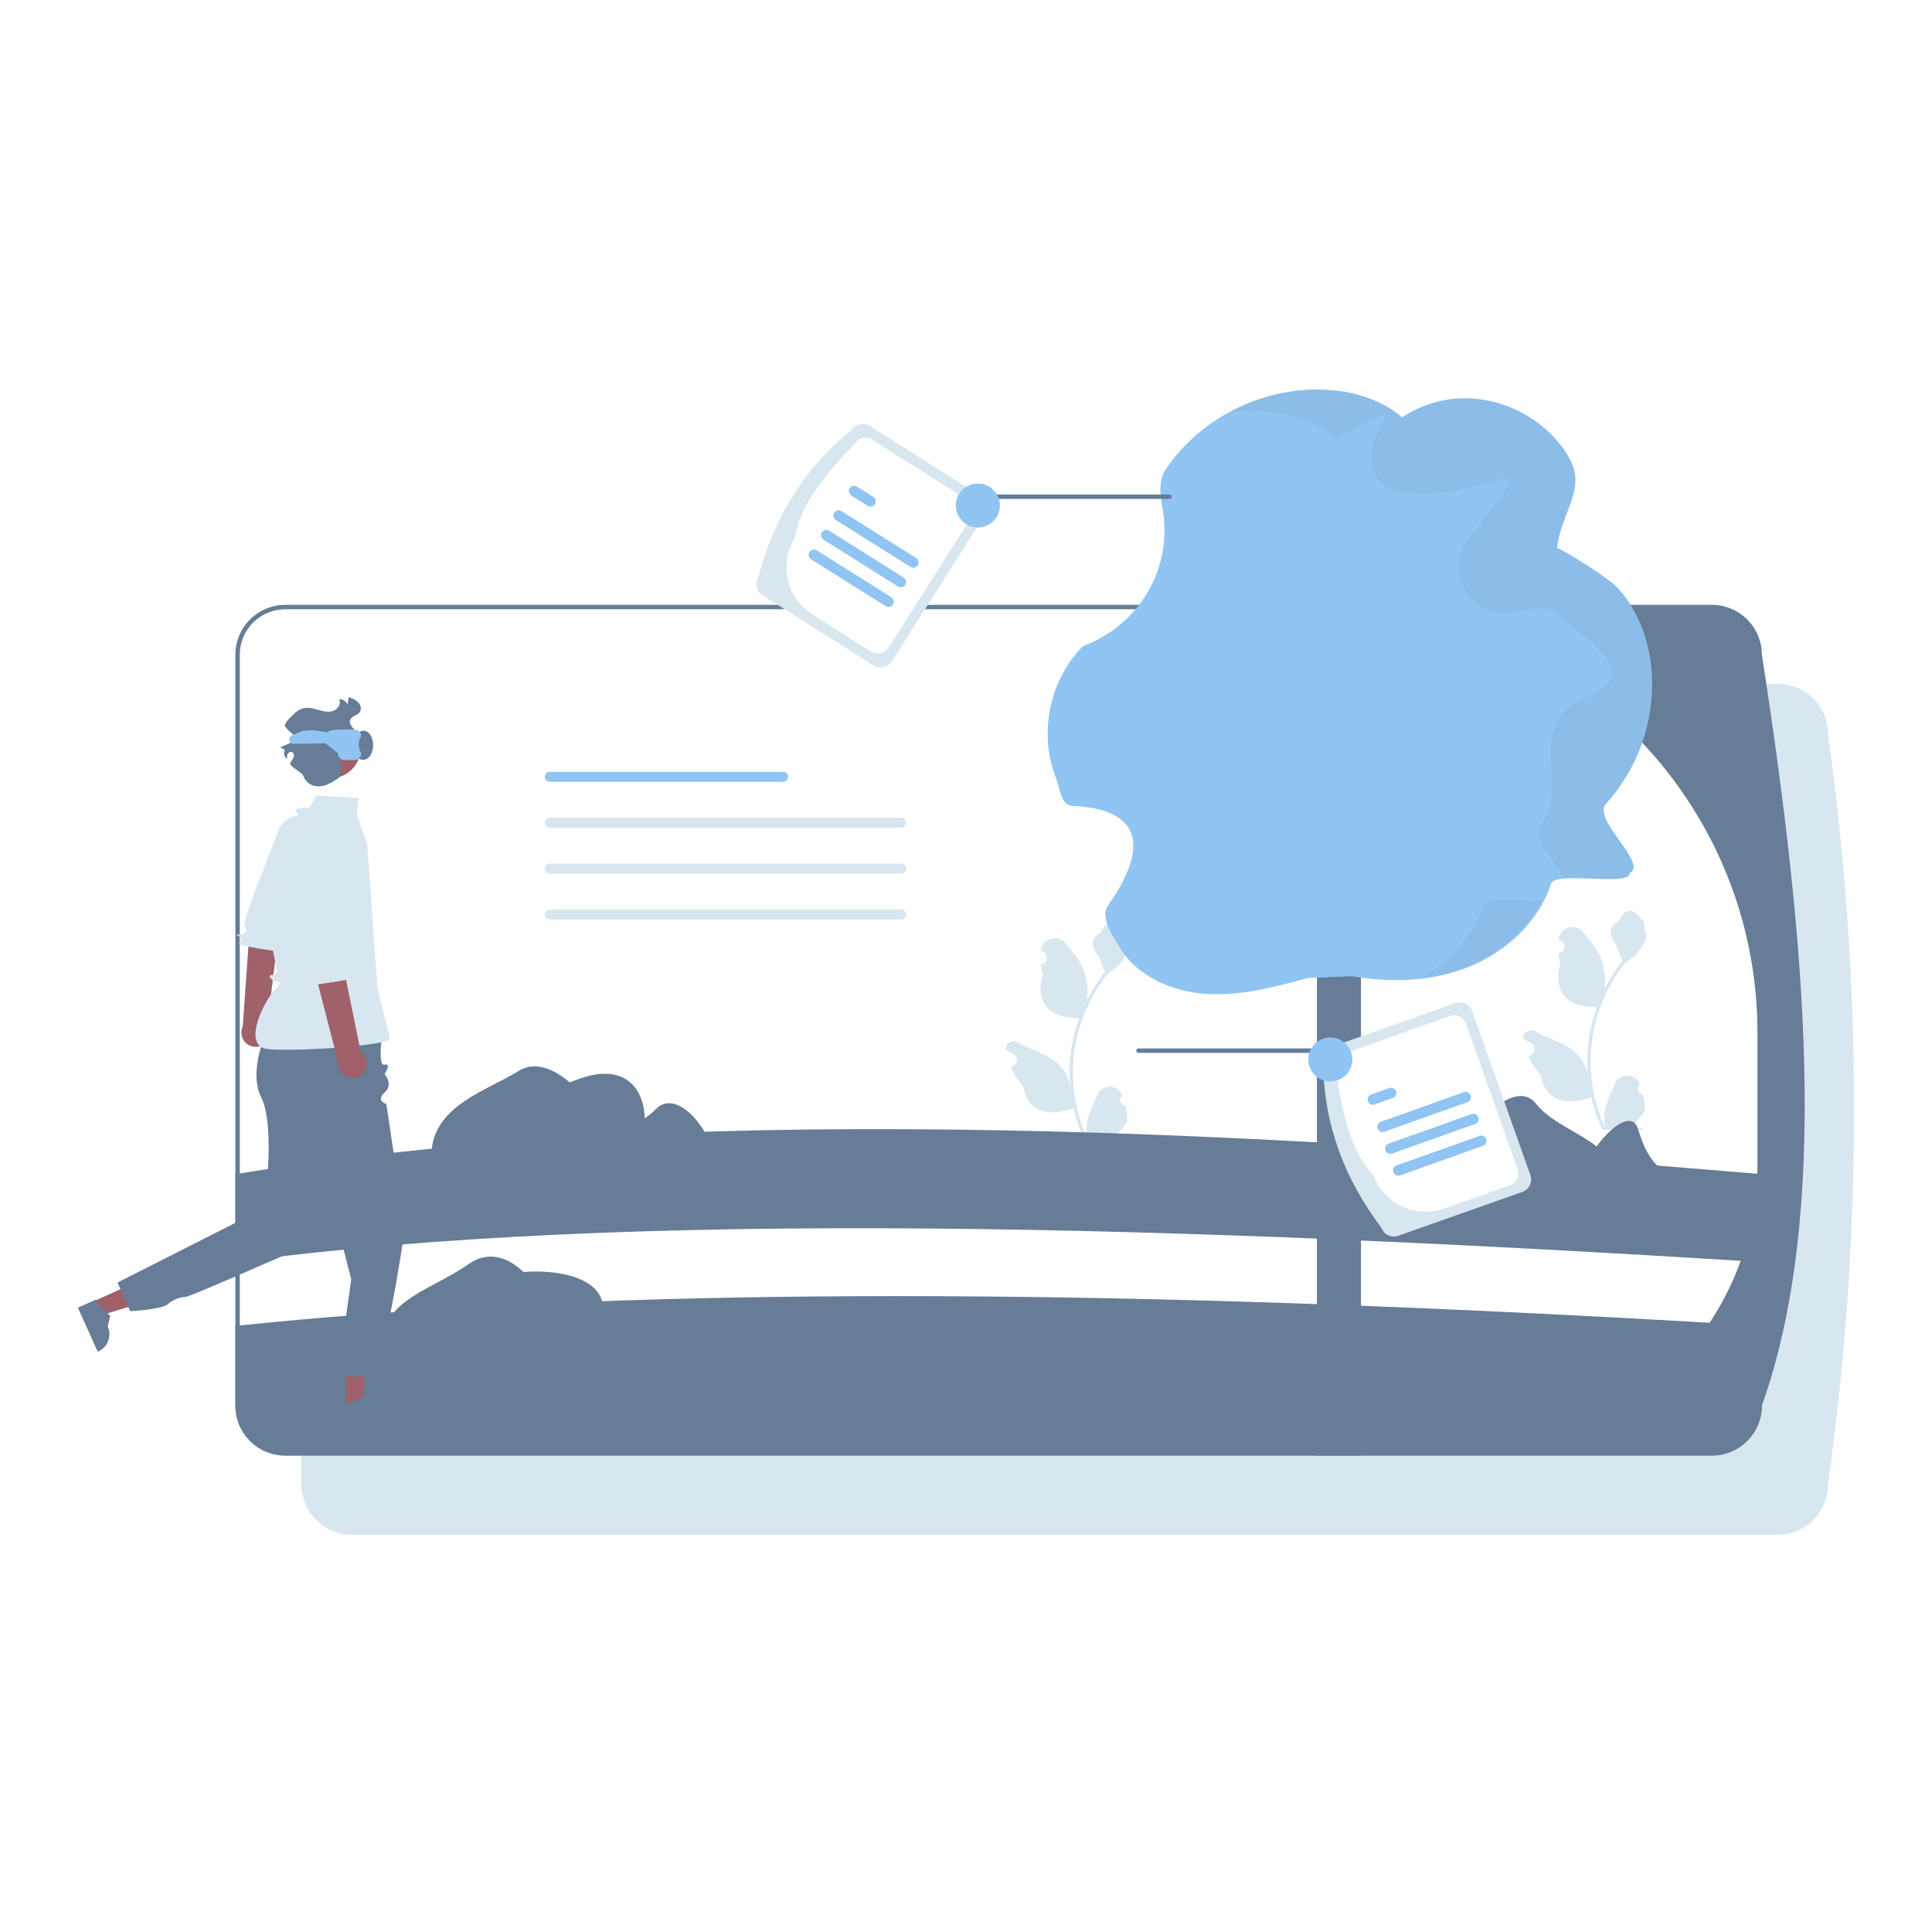 <svg width="248" height="248" viewBox="0 0 248 248" fill="none" xmlns="http://www.w3.org/2000/svg">
<rect width="248" height="248" fill="white"/>
<g clip-path="url(#clip0_33_126)">
<path d="M228.229 87.799H45.111C43.41 87.801 41.779 88.476 40.577 89.676C39.374 90.876 38.697 92.504 38.695 94.201V190.597C38.694 192.228 39.319 193.798 40.443 194.982C40.556 195.104 40.675 195.219 40.796 195.327C41.973 196.405 43.513 197.002 45.111 197H228.229C229.93 196.998 231.56 196.323 232.763 195.122C233.966 193.922 234.642 192.295 234.644 190.597C239.119 158.621 239.119 126.178 234.644 94.201C234.642 92.504 233.966 90.876 232.763 89.676C231.56 88.476 229.93 87.801 228.229 87.799Z" fill="#D8E6F0"/>
<path d="M219.746 77.641H36.628C34.927 77.642 33.297 78.318 32.094 79.518C30.891 80.718 30.215 82.346 30.212 84.043V180.439C30.211 182.07 30.837 183.64 31.96 184.824C32.073 184.946 32.192 185.061 32.313 185.168C33.49 186.247 35.031 186.844 36.628 186.842H219.746C221.447 186.84 223.078 186.165 224.28 184.964C225.483 183.764 226.16 182.137 226.162 180.439V84.043C226.16 82.346 225.483 80.718 224.28 79.518C223.078 78.318 221.447 77.642 219.746 77.641Z" fill="white"/>
<path d="M144.457 141.88C144.325 141.886 144.195 141.852 144.084 141.781C143.973 141.711 143.886 141.609 143.835 141.487C143.785 141.366 143.772 141.233 143.8 141.104C143.828 140.976 143.895 140.859 143.992 140.77L144.036 140.596C144.03 140.582 144.024 140.568 144.018 140.554C143.886 140.242 143.664 139.976 143.38 139.789C143.097 139.602 142.765 139.503 142.425 139.505C142.085 139.506 141.754 139.607 141.472 139.796C141.19 139.985 140.97 140.253 140.84 140.566C140.32 141.815 139.658 143.067 139.495 144.388C139.423 144.972 139.453 145.564 139.584 146.138C138.363 143.48 137.729 140.591 137.725 137.667C137.725 136.933 137.766 136.2 137.848 135.47C137.915 134.873 138.009 134.279 138.129 133.69C138.783 130.492 140.188 127.496 142.229 124.945C143.216 124.408 144.015 123.581 144.517 122.576C144.699 122.215 144.828 121.829 144.899 121.431C144.787 121.446 144.479 119.753 144.563 119.649C144.408 119.414 144.13 119.297 143.96 119.068C143.117 117.927 141.955 118.126 141.349 119.676C140.053 120.329 140.04 121.411 140.835 122.452C141.341 123.114 141.411 124.01 141.854 124.719C141.809 124.778 141.761 124.834 141.716 124.892C140.881 125.963 140.154 127.114 139.544 128.326C139.692 126.968 139.515 125.593 139.027 124.317C138.533 123.127 137.607 122.124 136.791 121.096C136.575 120.819 136.282 120.613 135.949 120.503C135.615 120.393 135.257 120.383 134.918 120.477C134.58 120.57 134.277 120.761 134.047 121.026C133.817 121.291 133.672 121.618 133.628 121.966C133.627 121.981 133.625 121.996 133.623 122.011C133.745 122.079 133.863 122.152 133.979 122.228C134.125 122.326 134.238 122.464 134.303 122.627C134.369 122.789 134.384 122.968 134.346 123.138C134.308 123.309 134.219 123.465 134.091 123.584C133.963 123.704 133.802 123.782 133.628 123.809L133.611 123.812C133.654 124.248 133.73 124.68 133.839 125.104C132.792 129.143 135.052 130.615 138.279 130.681C138.35 130.717 138.419 130.754 138.49 130.788C137.878 132.521 137.493 134.326 137.347 136.157C137.264 137.238 137.269 138.324 137.362 139.403L137.356 139.365C137.123 138.164 136.481 137.081 135.539 136.298C134.141 135.151 132.165 134.729 130.657 133.808C130.496 133.705 130.31 133.65 130.119 133.65C129.929 133.649 129.742 133.703 129.581 133.805C129.42 133.907 129.292 134.053 129.212 134.225C129.131 134.397 129.101 134.589 129.126 134.778L129.133 134.818C129.358 134.909 129.576 135.015 129.788 135.133C129.909 135.201 130.028 135.274 130.144 135.35C130.29 135.448 130.403 135.587 130.468 135.749C130.534 135.911 130.548 136.09 130.51 136.261C130.472 136.431 130.384 136.587 130.256 136.707C130.128 136.826 129.967 136.904 129.793 136.931L129.775 136.934C129.763 136.936 129.752 136.938 129.739 136.939C130.123 137.855 130.663 138.698 131.333 139.431C131.988 142.957 134.799 143.292 137.806 142.265H137.807C138.137 143.695 138.615 145.088 139.234 146.42H144.329C144.347 146.364 144.364 146.305 144.38 146.249C143.909 146.278 143.435 146.25 142.97 146.165C143.348 145.702 143.726 145.235 144.104 144.773C144.113 144.764 144.121 144.755 144.128 144.745C144.32 144.508 144.514 144.273 144.705 144.036L144.705 144.036C144.716 143.31 144.632 142.585 144.457 141.88Z" fill="#D8E6F0"/>
<path d="M226.162 150.724V160.969C226.16 162.667 225.483 164.294 224.28 165.494C223.078 166.695 221.447 167.37 219.746 167.372H36.628C35.031 167.374 33.49 166.777 32.313 165.698C32.192 165.591 32.073 165.476 31.96 165.354C30.837 164.17 30.211 162.6 30.212 160.969V150.724C85.958 141.536 154.515 144.646 226.162 150.724Z" fill="#667C97"/>
<path d="M226.162 162.01V172.256C226.16 173.954 225.483 175.581 224.28 176.781C223.078 177.981 221.447 178.657 219.746 178.659H36.628C35.031 178.661 33.49 178.064 32.313 176.985C32.192 176.878 32.073 176.762 31.96 176.641C30.837 175.457 30.211 173.887 30.212 172.256V162.01C81.524 155.158 151.35 157.365 226.162 162.01Z" fill="white"/>
<path d="M226.162 170.194V180.439C226.16 182.137 225.483 183.764 224.28 184.964C223.078 186.165 221.447 186.84 219.746 186.842H36.628C35.031 186.844 33.49 186.247 32.313 185.168C32.192 185.061 32.073 184.946 31.96 184.824C30.837 183.64 30.211 182.07 30.212 180.439V170.194C85.732 164.44 153.373 165.805 226.162 170.194Z" fill="#667C97"/>
<path d="M210.904 140.469C210.773 140.475 210.643 140.441 210.531 140.371C210.42 140.3 210.333 140.198 210.283 140.077C210.232 139.955 210.22 139.822 210.248 139.693C210.276 139.565 210.342 139.448 210.439 139.359L210.483 139.185C210.477 139.171 210.471 139.157 210.466 139.143C210.333 138.831 210.111 138.565 209.828 138.378C209.544 138.192 209.212 138.093 208.872 138.094C208.533 138.095 208.201 138.196 207.919 138.385C207.637 138.574 207.417 138.842 207.287 139.155C206.767 140.404 206.105 141.656 205.942 142.977C205.871 143.561 205.901 144.153 206.032 144.727C204.811 142.069 204.177 139.18 204.173 136.256C204.172 135.522 204.213 134.789 204.295 134.06C204.363 133.462 204.456 132.868 204.576 132.279C205.231 129.082 206.636 126.085 208.676 123.534C209.664 122.997 210.462 122.17 210.965 121.165C211.146 120.804 211.275 120.419 211.346 120.021C211.235 120.035 210.926 118.342 211.01 118.238C210.855 118.003 210.577 117.886 210.408 117.657C209.564 116.516 208.402 116.715 207.796 118.266C206.5 118.918 206.488 120 207.283 121.041C207.789 121.703 207.858 122.599 208.302 123.308C208.256 123.367 208.209 123.423 208.163 123.482C207.328 124.553 206.601 125.703 205.991 126.915C206.14 125.557 205.963 124.183 205.475 122.906C204.98 121.716 204.054 120.713 203.238 119.685C203.022 119.408 202.729 119.202 202.396 119.092C202.063 118.982 201.704 118.973 201.366 119.066C201.027 119.159 200.724 119.35 200.494 119.615C200.265 119.88 200.119 120.207 200.076 120.555C200.074 120.57 200.072 120.585 200.071 120.6C200.192 120.668 200.311 120.741 200.427 120.817C200.573 120.915 200.686 121.054 200.751 121.216C200.816 121.378 200.831 121.557 200.793 121.728C200.755 121.898 200.666 122.054 200.538 122.173C200.41 122.293 200.249 122.371 200.076 122.398L200.058 122.401C200.101 122.837 200.178 123.269 200.286 123.693C199.24 127.733 201.499 129.204 204.726 129.27C204.797 129.306 204.867 129.343 204.938 129.377C204.325 131.11 203.941 132.915 203.795 134.747C203.712 135.827 203.717 136.913 203.809 137.993L203.804 137.954C203.57 136.754 202.928 135.67 201.987 134.887C200.588 133.741 198.613 133.318 197.104 132.397C196.944 132.294 196.757 132.239 196.567 132.239C196.376 132.238 196.189 132.292 196.029 132.394C195.868 132.496 195.739 132.642 195.659 132.814C195.578 132.987 195.549 133.178 195.574 133.367L195.58 133.407C195.805 133.498 196.024 133.604 196.236 133.722C196.357 133.791 196.475 133.863 196.592 133.94C196.737 134.037 196.85 134.176 196.916 134.338C196.981 134.501 196.996 134.679 196.958 134.85C196.92 135.021 196.831 135.176 196.703 135.296C196.575 135.415 196.414 135.494 196.241 135.52L196.223 135.523C196.21 135.525 196.199 135.527 196.186 135.528C196.571 136.444 197.11 137.287 197.781 138.02C198.435 141.546 201.246 141.881 204.253 140.854H204.255C204.585 142.285 205.063 143.677 205.681 145.009H210.776C210.795 144.953 210.811 144.894 210.828 144.838C210.356 144.867 209.882 144.839 209.418 144.754C209.796 144.291 210.174 143.825 210.552 143.362C210.56 143.353 210.568 143.344 210.576 143.334C210.767 143.097 210.961 142.862 211.153 142.625L211.153 142.625C211.163 141.899 211.079 141.174 210.904 140.469Z" fill="#D8E6F0"/>
<path d="M207.651 152.142C207.651 152.234 207.649 152.326 207.648 152.417H189.011C188.585 152.417 188.163 152.33 187.772 152.161C187.381 151.992 187.029 151.744 186.737 151.434C186.744 151.304 186.755 151.177 186.769 151.049C187.317 145.793 194.171 137.871 197.182 141.694C200.192 145.517 207.651 146.372 207.651 152.142Z" fill="#667C97"/>
<path d="M217.569 152.225C217.57 152.289 217.568 152.353 217.567 152.417H204.577C204.28 152.417 203.986 152.356 203.713 152.238C203.441 152.12 203.195 151.948 202.992 151.731C202.997 151.641 203.004 151.552 203.014 151.463C203.396 147.8 209.19 141.336 210.272 144.943C213.029 154.135 217.512 148.611 217.569 152.225Z" fill="#667C97"/>
<path d="M219.746 77.641H36.628C34.927 77.642 33.297 78.318 32.094 79.518C30.891 80.718 30.215 82.346 30.212 84.043V180.439C30.211 182.07 30.837 183.64 31.96 184.824C32.073 184.946 32.192 185.061 32.313 185.168C33.49 186.247 35.031 186.844 36.628 186.842H219.746C221.447 186.84 223.078 186.164 224.28 184.964C225.483 183.764 226.16 182.137 226.162 180.439C234.958 155.654 231.865 120.939 226.162 84.043C226.16 82.346 225.483 80.718 224.28 79.518C223.078 78.318 221.447 77.643 219.746 77.641ZM225.596 149.448C225.596 159.216 221.708 168.584 214.787 175.49C207.866 182.397 198.479 186.277 188.691 186.277H36.628C35.253 186.28 33.921 185.795 32.87 184.909C32.56 184.646 32.277 184.353 32.025 184.034C31.215 183.01 30.776 181.744 30.778 180.439V84.043C30.778 82.495 31.394 81.01 32.492 79.915C33.589 78.82 35.077 78.205 36.628 78.205H171.11C201.202 78.205 225.596 102.549 225.596 132.579V149.448Z" fill="#667C97"/>
<path d="M71.54 173.564C71.541 173.664 71.539 173.763 71.537 173.862H51.339C50.877 173.862 50.42 173.768 49.996 173.584C49.572 173.401 49.19 173.133 48.874 172.796C48.882 172.656 48.894 172.518 48.909 172.379C49.503 166.684 55.387 165.596 60.194 162.241C65.603 158.466 71.442 166.878 71.54 173.564Z" fill="#667C97"/>
<path d="M76.019 171.121C75.976 171.176 76.018 171.26 76.017 171.329H61.939C61.617 171.329 61.298 171.263 61.002 171.136C60.707 171.008 60.441 170.821 60.221 170.586C60.226 170.489 60.234 170.392 60.245 170.296C60.659 166.326 64.024 163.347 68.11 163.229C75.729 163.01 79.647 166.518 76.019 171.121Z" fill="#667C97"/>
<path d="M78.043 148.733C78.043 148.832 78.042 148.932 78.04 149.03H57.843C57.38 149.031 56.923 148.936 56.499 148.753C56.075 148.57 55.694 148.302 55.378 147.965C55.385 147.825 55.397 147.687 55.412 147.548C56.006 141.852 62.421 140.025 66.697 137.41C70.973 134.794 78.043 142.48 78.043 148.733Z" fill="#667C97"/>
<path d="M82.522 146.29C82.515 146.359 82.514 146.429 82.52 146.498H68.442C68.12 146.498 67.801 146.432 67.506 146.304C67.21 146.177 66.944 145.99 66.724 145.755C66.729 145.658 66.737 145.561 66.748 145.464C67.162 141.494 70.747 139.724 74.614 138.398C81 136.207 83.639 140.719 82.522 146.29Z" fill="#667C97"/>
<path d="M92.136 150.234C92.139 150.303 92.139 150.372 92.134 150.441H78.056C77.734 150.442 77.415 150.376 77.119 150.248C76.824 150.12 76.558 149.933 76.338 149.699C76.343 149.601 76.351 149.505 76.362 149.408C76.776 145.438 81.374 145.263 84.227 142.341C86.871 139.634 91.559 144.969 92.136 150.234Z" fill="#667C97"/>
<path d="M174.7 117.709H169.045V186.842H174.7V117.709Z" fill="#667C97"/>
<path d="M212.047 86.738C211.837 82.658 210.446 78.56 207.712 75.521C206.519 74.195 201.474 71.086 199.865 70.304C200.476 65.51 203.762 62.745 201.358 58.645C198.308 53.444 191.943 50.394 185.968 51.271C183.83 51.596 181.788 52.382 179.985 53.574C177.921 51.774 175.096 50.667 172.345 50.247C163.679 48.921 154.413 53.026 149.589 60.332C148.86 61.436 148.81 63.089 149.19 65.059C150.655 72.651 146.457 80.051 139.236 82.853C139.097 82.904 138.971 82.985 138.867 83.089C134.699 87.392 133.33 94.181 135.51 99.76C136.026 101.081 136.18 103.376 137.594 103.439C146.725 103.84 147.425 108.814 142.247 116.21C141.163 117.758 142.738 119.945 143.719 121.592C145.975 125.382 150.53 127.329 154.941 127.588C159.333 127.848 163.67 126.688 167.914 125.534L173.569 125.308C178.435 126.146 183.525 126.014 188.137 124.275C193.11 122.399 197.448 118.488 199.094 113.443C199.656 111.719 209.341 113.88 209.196 112.066C211.605 110.838 204.322 105.184 206.145 103.186C210.21 98.695 212.331 92.783 212.047 86.738Z" fill="#90C4F2"/>
<path opacity="0.1" d="M190.397 116.199C189.095 120.19 186.106 123.467 182.452 125.592C184.299 125.367 186.112 124.925 187.854 124.275C192.091 122.677 195.86 119.598 197.903 115.603C195.033 115.605 190.765 115.071 190.397 116.199Z" fill="#667C97"/>
<path opacity="0.1" d="M206.146 103.186C210.21 98.695 212.331 92.783 212.047 86.738C211.838 82.657 210.446 78.56 207.712 75.521C206.519 74.195 201.475 71.086 199.866 70.304C200.476 65.51 203.762 62.745 201.359 58.645C198.308 53.444 191.943 50.394 185.968 51.271C183.83 51.596 181.788 52.382 179.985 53.574C177.921 51.774 175.096 50.667 172.345 50.247C167.344 49.482 162.144 50.529 157.712 52.952C159.777 52.677 161.871 52.694 163.931 53.003C166.682 53.424 169.507 54.53 171.571 56.33C173.375 55.151 178.603 52.14 177.554 54.028C173.069 62.097 178.37 66.057 192.944 61.401C195.265 60.659 192.162 64.547 188.499 69.162C185.112 73.428 188.86 79.588 194.218 78.574C196.835 78.079 198.896 77.831 199.298 78.278C202.032 81.317 211.924 86.11 203.633 89.494C195.342 92.878 201.769 101.523 197.731 105.942C196.45 107.345 199.661 110.552 200.851 112.762C203.786 112.535 209.306 113.439 209.197 112.066C211.606 110.838 204.322 105.183 206.146 103.186Z" fill="#667C97"/>
<path d="M146.139 135.149H169.164C169.239 135.149 169.311 135.119 169.364 135.066C169.417 135.013 169.447 134.941 169.447 134.867C169.447 134.792 169.417 134.72 169.364 134.667C169.311 134.614 169.239 134.584 169.164 134.584H146.139C146.064 134.584 145.992 134.614 145.939 134.667C145.886 134.72 145.856 134.792 145.856 134.867C145.856 134.941 145.886 135.013 145.939 135.066C145.992 135.119 146.064 135.149 146.139 135.149Z" fill="#667C97"/>
<path d="M177.313 157.589C172.644 151.392 169.946 144.463 169.858 136.562C169.707 136.137 169.732 135.669 169.927 135.261C170.122 134.854 170.471 134.54 170.897 134.389L186.81 128.77C187.236 128.62 187.705 128.645 188.114 128.84C188.522 129.034 188.836 129.382 188.987 129.808L196.443 150.835C196.593 151.26 196.568 151.728 196.373 152.136C196.178 152.543 195.83 152.857 195.403 153.008L179.491 158.627C179.064 158.777 178.595 158.752 178.187 158.557C177.779 158.363 177.464 158.015 177.313 157.589Z" fill="#D8E6F0"/>
<path d="M176.282 150.807C173.474 147.974 172.272 142.921 171.489 137.289C171.348 136.891 171.371 136.452 171.554 136.071C171.736 135.689 172.063 135.395 172.462 135.254L186.138 130.425C186.537 130.285 186.977 130.308 187.359 130.49C187.741 130.672 188.036 130.998 188.177 131.397L194.812 150.108C194.952 150.506 194.929 150.945 194.747 151.326C194.564 151.708 194.237 152.001 193.838 152.143L185.366 155.134C183.587 155.761 181.631 155.657 179.927 154.845C178.224 154.034 176.913 152.582 176.282 150.807Z" fill="white"/>
<path d="M188.36 141.476L177.708 145.271C177.624 145.301 177.534 145.314 177.445 145.31C177.356 145.306 177.269 145.284 177.188 145.246C177.108 145.208 177.035 145.154 176.976 145.088C176.916 145.022 176.87 144.945 176.84 144.861C176.81 144.777 176.796 144.688 176.801 144.6C176.805 144.511 176.827 144.423 176.866 144.343C176.904 144.263 176.958 144.191 177.024 144.131C177.09 144.071 177.167 144.025 177.251 143.995L187.904 140.201C188.074 140.14 188.26 140.15 188.423 140.227C188.585 140.304 188.71 140.442 188.771 140.611C188.831 140.78 188.822 140.966 188.745 141.128C188.668 141.291 188.53 141.416 188.36 141.476Z" fill="#90C4F2"/>
<path d="M178.8 140.938L176.456 141.773C176.372 141.803 176.283 141.816 176.194 141.812C176.105 141.807 176.018 141.785 175.938 141.747C175.857 141.709 175.785 141.655 175.725 141.59C175.665 141.524 175.619 141.447 175.589 141.363C175.559 141.279 175.546 141.19 175.55 141.101C175.555 141.012 175.577 140.925 175.615 140.845C175.653 140.765 175.707 140.693 175.773 140.633C175.839 140.573 175.916 140.527 176 140.497L178.344 139.662C178.428 139.632 178.517 139.619 178.606 139.624C178.695 139.628 178.782 139.65 178.863 139.688C178.943 139.726 179.016 139.779 179.076 139.845C179.136 139.911 179.182 139.988 179.212 140.072C179.242 140.156 179.255 140.245 179.25 140.334C179.246 140.423 179.224 140.51 179.186 140.59C179.147 140.671 179.094 140.743 179.028 140.803C178.961 140.862 178.884 140.908 178.8 140.938Z" fill="#90C4F2"/>
<path d="M190.367 147.085L179.714 150.879C179.63 150.909 179.541 150.923 179.452 150.918C179.362 150.914 179.275 150.892 179.195 150.854C179.114 150.816 179.042 150.762 178.982 150.696C178.922 150.63 178.876 150.553 178.846 150.47C178.816 150.386 178.803 150.297 178.807 150.208C178.811 150.119 178.833 150.032 178.872 149.951C178.91 149.871 178.964 149.799 179.03 149.739C179.096 149.68 179.173 149.634 179.257 149.604L189.91 145.809C190.08 145.749 190.266 145.758 190.429 145.835C190.592 145.912 190.717 146.05 190.778 146.219C190.838 146.388 190.829 146.575 190.752 146.737C190.675 146.899 190.536 147.024 190.367 147.085Z" fill="#90C4F2"/>
<path d="M189.364 144.28L178.711 148.075C178.627 148.105 178.538 148.118 178.448 148.114C178.359 148.11 178.272 148.088 178.191 148.05C178.111 148.012 178.039 147.958 177.979 147.892C177.919 147.826 177.873 147.749 177.843 147.665C177.813 147.581 177.799 147.493 177.804 147.404C177.808 147.315 177.83 147.228 177.869 147.147C177.907 147.067 177.961 146.995 178.027 146.935C178.093 146.875 178.17 146.829 178.254 146.8L188.907 143.005C189.077 142.945 189.263 142.954 189.426 143.031C189.588 143.108 189.713 143.246 189.774 143.415C189.834 143.584 189.825 143.77 189.748 143.933C189.671 144.095 189.533 144.22 189.364 144.28Z" fill="#90C4F2"/>
<path d="M170.762 138.817C172.324 138.817 173.59 137.554 173.59 135.995C173.59 134.437 172.324 133.174 170.762 133.174C169.201 133.174 167.935 134.437 167.935 135.995C167.935 137.554 169.201 138.817 170.762 138.817Z" fill="#90C4F2"/>
<path d="M150.145 64.041H127.12C127.045 64.041 126.973 64.011 126.92 63.958C126.867 63.906 126.837 63.834 126.837 63.759C126.837 63.684 126.867 63.612 126.92 63.559C126.973 63.506 127.045 63.477 127.12 63.477H150.145C150.22 63.477 150.292 63.506 150.345 63.559C150.398 63.612 150.428 63.684 150.428 63.759C150.428 63.834 150.398 63.906 150.345 63.958C150.292 64.011 150.22 64.041 150.145 64.041Z" fill="#667C97"/>
<path d="M97.344 74.05C99.344 66.558 103.138 60.16 109.309 55.211C109.552 54.83 109.936 54.561 110.377 54.462C110.818 54.363 111.281 54.443 111.663 54.684L125.92 63.702C126.302 63.944 126.572 64.328 126.671 64.768C126.77 65.209 126.69 65.671 126.448 66.052L114.483 84.891C114.24 85.272 113.856 85.541 113.415 85.64C112.973 85.739 112.511 85.659 112.128 85.418L97.871 76.4C97.49 76.158 97.22 75.774 97.121 75.334C97.022 74.893 97.102 74.432 97.344 74.05Z" fill="#D8E6F0"/>
<path d="M102.051 69.052C102.55 65.098 105.789 61.034 109.744 56.94C109.971 56.583 110.331 56.331 110.744 56.239C111.157 56.146 111.591 56.221 111.949 56.447L124.201 64.197C124.559 64.424 124.812 64.783 124.905 65.195C124.997 65.608 124.922 66.04 124.696 66.398L114.048 83.162C113.821 83.519 113.461 83.771 113.048 83.864C112.634 83.956 112.201 83.881 111.843 83.655L104.253 78.854C102.66 77.844 101.534 76.245 101.121 74.407C100.708 72.57 101.043 70.644 102.051 69.052Z" fill="white"/>
<path d="M116.865 72.768L107.295 66.751C107.219 66.704 107.154 66.642 107.102 66.569C107.051 66.497 107.014 66.415 106.994 66.328C106.974 66.241 106.972 66.151 106.987 66.064C107.002 65.976 107.034 65.892 107.082 65.817C107.129 65.741 107.191 65.676 107.264 65.625C107.337 65.573 107.419 65.537 107.506 65.517C107.593 65.497 107.683 65.495 107.771 65.51C107.859 65.525 107.943 65.557 108.018 65.605L117.589 71.621C117.741 71.717 117.849 71.869 117.889 72.045C117.929 72.22 117.897 72.404 117.801 72.555C117.705 72.707 117.553 72.815 117.377 72.855C117.202 72.895 117.018 72.863 116.865 72.768Z" fill="#90C4F2"/>
<path d="M111.384 64.932L109.279 63.608C109.127 63.513 109.019 63.36 108.979 63.185C108.939 63.01 108.971 62.827 109.067 62.675C109.163 62.523 109.315 62.415 109.49 62.375C109.666 62.335 109.85 62.367 110.002 62.462L112.108 63.786C112.26 63.882 112.368 64.034 112.408 64.209C112.448 64.384 112.416 64.568 112.32 64.72C112.224 64.872 112.072 64.98 111.896 65.019C111.721 65.059 111.536 65.028 111.384 64.932Z" fill="#90C4F2"/>
<path d="M113.685 77.806L104.114 71.79C103.962 71.694 103.854 71.542 103.815 71.367C103.775 71.192 103.806 71.008 103.902 70.856C103.998 70.704 104.151 70.596 104.326 70.557C104.501 70.517 104.685 70.548 104.838 70.644L114.408 76.66C114.484 76.707 114.549 76.769 114.601 76.842C114.652 76.914 114.689 76.996 114.709 77.083C114.729 77.17 114.731 77.26 114.716 77.348C114.701 77.435 114.669 77.519 114.621 77.594C114.574 77.67 114.512 77.735 114.439 77.786C114.366 77.838 114.284 77.874 114.197 77.894C114.11 77.914 114.02 77.916 113.932 77.901C113.844 77.886 113.76 77.854 113.685 77.806Z" fill="#90C4F2"/>
<path d="M115.275 75.287L105.705 69.27C105.552 69.175 105.444 69.022 105.404 68.847C105.365 68.672 105.396 68.488 105.492 68.336C105.588 68.184 105.74 68.077 105.916 68.037C106.092 67.997 106.276 68.028 106.428 68.124L115.999 74.141C116.074 74.188 116.14 74.25 116.191 74.323C116.243 74.395 116.279 74.477 116.299 74.564C116.319 74.651 116.321 74.74 116.306 74.828C116.291 74.916 116.259 75 116.212 75.075C116.164 75.15 116.102 75.216 116.029 75.267C115.957 75.319 115.874 75.355 115.787 75.375C115.7 75.394 115.61 75.397 115.523 75.382C115.435 75.367 115.351 75.334 115.275 75.287Z" fill="#90C4F2"/>
<path d="M125.522 67.709C127.083 67.709 128.349 66.446 128.349 64.888C128.349 63.329 127.083 62.066 125.522 62.066C123.96 62.066 122.694 63.329 122.694 64.888C122.694 66.446 123.96 67.709 125.522 67.709Z" fill="#90C4F2"/>
<path d="M100.516 100.362H70.579C70.407 100.362 70.243 100.294 70.122 100.173C70.001 100.053 69.933 99.889 69.933 99.718C69.933 99.547 70.001 99.383 70.122 99.262C70.243 99.141 70.407 99.073 70.579 99.073H100.516C100.687 99.073 100.851 99.141 100.972 99.262C101.093 99.383 101.161 99.547 101.161 99.718C101.161 99.889 101.093 100.053 100.972 100.173C100.851 100.294 100.687 100.362 100.516 100.362Z" fill="#90C4F2"/>
<path d="M115.67 106.252H70.579C70.494 106.252 70.409 106.236 70.331 106.204C70.252 106.171 70.181 106.124 70.121 106.064C70.061 106.004 70.013 105.933 69.981 105.855C69.948 105.777 69.931 105.693 69.931 105.608C69.931 105.523 69.948 105.439 69.981 105.361C70.013 105.283 70.061 105.212 70.121 105.152C70.181 105.092 70.252 105.045 70.331 105.012C70.409 104.98 70.494 104.963 70.579 104.964H115.67C115.841 104.964 116.005 105.032 116.126 105.153C116.247 105.274 116.315 105.437 116.315 105.608C116.315 105.779 116.247 105.942 116.126 106.063C116.005 106.184 115.841 106.252 115.67 106.252Z" fill="#D8E6F0"/>
<path d="M115.671 110.853H70.578C70.406 110.853 70.242 110.921 70.121 111.042C69.999 111.163 69.931 111.327 69.931 111.498C69.931 111.669 69.999 111.833 70.121 111.953C70.242 112.074 70.406 112.142 70.578 112.142H115.671C115.843 112.142 116.007 112.074 116.128 111.953C116.249 111.833 116.317 111.669 116.317 111.498C116.317 111.327 116.249 111.163 116.128 111.042C116.007 110.921 115.843 110.853 115.671 110.853Z" fill="#D8E6F0"/>
<path d="M115.67 118.032H70.579C70.494 118.033 70.409 118.016 70.331 117.984C70.252 117.951 70.181 117.904 70.121 117.844C70.061 117.784 70.013 117.713 69.981 117.635C69.948 117.557 69.931 117.473 69.931 117.388C69.931 117.303 69.948 117.22 69.981 117.141C70.013 117.063 70.061 116.992 70.121 116.932C70.181 116.872 70.252 116.825 70.331 116.793C70.409 116.76 70.494 116.744 70.579 116.744H115.67C115.841 116.744 116.005 116.812 116.126 116.933C116.247 117.054 116.315 117.218 116.315 117.388C116.315 117.559 116.247 117.722 116.126 117.843C116.005 117.964 115.841 118.032 115.67 118.032Z" fill="#D8E6F0"/>
<path d="M34.33 131.463L35.688 120.307L31.991 120.041L31.161 131.74C31.021 132.033 30.96 132.358 30.986 132.682C31.012 133.006 31.124 133.318 31.309 133.585C31.495 133.852 31.748 134.066 32.043 134.204C32.338 134.342 32.664 134.4 32.989 134.371C33.313 134.343 33.624 134.23 33.891 134.042C34.157 133.855 34.369 133.601 34.505 133.306C34.642 133.01 34.697 132.684 34.666 132.361C34.635 132.037 34.519 131.727 34.33 131.463Z" fill="#A0616A"/>
<path d="M39.078 104.64C38.39 104.546 37.691 104.685 37.092 105.034C36.492 105.383 36.027 105.923 35.771 106.566C34.217 110.465 31.219 118.115 31.381 118.71C31.601 119.512 31.82 119.585 31.235 119.876C30.651 120.168 29.848 119.658 30.651 120.168C31.455 120.678 30.432 120.824 30.797 121.188C31.163 121.553 37.225 122.353 37.225 122.353C37.225 122.353 35.886 118.291 36.336 117.698C36.786 117.106 38.246 117.834 37.516 117.106C36.785 116.377 36.105 116.176 36.957 115.839C37.808 115.502 38.554 115.13 38.554 115.13L41.464 109.052C41.675 108.611 41.779 108.127 41.767 107.638C41.755 107.15 41.627 106.671 41.395 106.241C41.162 105.811 40.831 105.441 40.429 105.163C40.026 104.885 39.563 104.706 39.078 104.64Z" fill="#D8E6F0"/>
<path d="M44.391 180.488L46.41 180.488L47.37 172.717H44.391L44.391 180.488Z" fill="#A0616A"/>
<path d="M44.32 182.59L50.529 182.589V182.511C50.529 181.871 50.274 181.258 49.821 180.806C49.368 180.354 48.753 180.1 48.112 180.1L46.978 179.241L44.862 180.1L44.32 180.1L44.32 182.59Z" fill="#667C97"/>
<path d="M11.951 167.062L12.777 168.901L20.276 166.595L19.056 163.882L11.951 167.062Z" fill="#A0616A"/>
<path d="M10 167.858L12.54 173.511L12.612 173.479C13.197 173.217 13.653 172.734 13.882 172.136C14.11 171.539 14.091 170.875 13.828 170.292L14.149 168.908L12.498 167.332L12.277 166.839L10 167.858Z" fill="#667C97"/>
<path d="M42.431 99.908C44.557 99.908 46.281 98.187 46.281 96.065C46.281 93.943 44.557 92.223 42.431 92.223C40.304 92.223 38.58 93.943 38.58 96.065C38.58 98.187 40.304 99.908 42.431 99.908Z" fill="#A0616A"/>
<path d="M49.274 131.67L34.724 131.209C34.724 131.209 31.645 137.154 33.531 140.865C35.417 144.577 33.924 155.09 33.924 155.09L15.093 164.628L16.709 168.316C16.709 168.316 20.867 168.085 21.559 167.394C22.201 166.832 23.016 166.507 23.869 166.472C24.331 166.472 37.957 160.48 37.957 160.48L41.497 150.244L45.09 164.225L43.328 176.649L47.533 176.76C47.533 176.76 48.983 176.032 48.551 174.94C48.119 173.847 47.896 173.372 48.931 172.457C49.967 171.543 51.972 157.692 51.972 157.692L49.594 141.71C49.594 141.71 48.177 141.312 49.374 140.233C50.571 139.154 49.348 137.867 49.348 137.867C49.348 137.867 50.36 136.438 49.334 136.668C48.309 136.897 49.274 131.209 49.274 131.209" fill="#667C97"/>
<path d="M46.022 102.45L40.65 102.118L39.71 103.669C39.71 103.669 37.595 103.551 38.057 104.243C38.519 104.934 38.251 104.368 37.577 104.882C36.903 105.395 35.992 105.486 36.447 105.902C36.514 105.962 36.487 106.141 36.393 106.403C34.534 111.434 34.076 116.873 35.069 122.142C35.385 123.746 35.586 124.917 35.517 124.986C35.286 125.216 34.131 124.986 34.824 125.677C35.517 126.369 36.672 125.677 35.286 127.06C33.9 128.443 30.99 134.299 34.362 134.666C37.734 135.033 50.298 134.205 50.067 133.283L48.45 126.83L47.134 108.261L45.814 104.715L46.022 102.45Z" fill="#D8E6F0"/>
<path d="M46.303 135.02L44.058 124.008L40.466 124.922L43.385 136.283C43.344 136.605 43.39 136.933 43.517 137.232C43.644 137.531 43.849 137.792 44.109 137.987C44.37 138.182 44.678 138.304 45.001 138.342C45.325 138.38 45.653 138.332 45.952 138.203C46.251 138.074 46.51 137.868 46.703 137.606C46.897 137.345 47.018 137.037 47.053 136.713C47.089 136.39 47.038 136.063 46.907 135.766C46.775 135.469 46.566 135.212 46.303 135.02Z" fill="#A0616A"/>
<path d="M42.312 108.075C41.63 108.203 41.011 108.556 40.553 109.076C40.095 109.596 39.824 110.254 39.785 110.946C39.545 115.135 39.124 123.338 39.467 123.852C39.928 124.543 40.159 124.543 39.697 125.004C39.236 125.465 38.312 125.235 39.236 125.465C40.159 125.695 39.236 126.156 39.697 126.387C40.159 126.617 46.164 125.465 46.164 125.465C46.164 125.465 43.608 122.033 43.847 121.329C44.086 120.625 45.702 120.855 44.779 120.394C43.855 119.934 43.146 119.957 43.847 119.369C44.547 118.781 45.137 118.193 45.137 118.193L45.974 111.508C46.034 111.023 45.979 110.531 45.813 110.071C45.647 109.612 45.374 109.198 45.017 108.863C44.66 108.528 44.229 108.283 43.759 108.146C43.289 108.009 42.793 107.985 42.312 108.075Z" fill="#D8E6F0"/>
<path d="M43.592 99.768C43.107 100.137 42.581 100.449 42.026 100.699C41.464 100.95 40.834 101.002 40.24 100.847C39.944 100.754 39.674 100.595 39.449 100.383C39.224 100.17 39.051 99.909 38.943 99.62C38.73 99.041 36.958 98.365 37.292 97.847C37.461 97.641 37.6 97.413 37.706 97.169C37.755 97.046 37.753 96.908 37.702 96.785C37.651 96.663 37.554 96.565 37.432 96.512C37.326 96.496 37.217 96.517 37.124 96.571C37.03 96.624 36.958 96.708 36.918 96.808C36.843 97.009 36.815 97.226 36.837 97.44C36.666 97.297 36.546 97.103 36.495 96.886C36.444 96.669 36.465 96.442 36.554 96.238L35.955 95.938C36.472 95.737 38.44 94.923 38.002 94.582C37.633 94.294 36.442 93.357 36.575 93.02C36.73 92.691 36.948 92.396 37.216 92.15C37.733 91.612 38.296 91.047 39.027 90.897C39.651 90.768 40.291 90.965 40.904 91.139C41.518 91.313 42.182 91.464 42.783 91.251C43.383 91.037 43.839 90.309 43.539 89.748C43.769 89.746 43.995 89.809 44.189 89.932C44.384 90.054 44.539 90.229 44.637 90.437L44.74 89.492C45.199 89.612 45.623 89.839 45.979 90.153C46.307 90.493 46.446 91.064 46.16 91.441C45.844 91.858 45.136 91.905 44.948 92.393C44.784 92.822 45.14 93.255 45.438 93.605C45.735 93.955 45.995 94.499 45.683 94.835C45.425 95.114 44.971 95.025 44.603 95.121C44.047 95.265 43.705 95.849 43.633 96.418C43.605 96.99 43.648 97.564 43.76 98.126C43.872 98.693 43.782 99.281 43.507 99.79" fill="#667C97"/>
<path d="M46.047 97.393C45.653 97.393 45.217 97.24 45.217 96.847V94.352C45.217 93.959 45.653 94.007 46.047 94.007C47.028 93.35 47.86 94.307 47.893 95.6C47.882 96.994 47.113 97.885 46.047 97.393Z" fill="#667C97"/>
<path d="M45.499 93.641H44.242C43.822 93.641 42.171 93.612 42.088 94.007C39.87 93.615 38.999 93.604 37.711 94.332C37.558 94.332 37.411 94.393 37.303 94.501C37.194 94.609 37.133 94.755 37.133 94.908C37.133 95.061 37.194 95.208 37.303 95.316C37.411 95.424 37.558 95.484 37.711 95.484L41.806 95.418L43.369 96.688C43.369 96.802 43.392 96.915 43.436 97.021C43.48 97.127 43.544 97.223 43.625 97.304C43.706 97.385 43.802 97.449 43.908 97.493C44.014 97.536 44.127 97.559 44.242 97.559H45.499C45.613 97.559 45.727 97.536 45.833 97.493C45.939 97.449 46.035 97.385 46.116 97.304C46.197 97.223 46.261 97.127 46.305 97.021C46.349 96.915 46.372 96.802 46.372 96.688C45.969 95.912 45.902 95.178 46.372 94.512C46.372 94.397 46.349 94.284 46.305 94.178C46.261 94.073 46.197 93.977 46.116 93.896C46.035 93.815 45.939 93.751 45.833 93.707C45.727 93.663 45.613 93.641 45.499 93.641Z" fill="#90C4F2"/>
</g>
<defs>
<clipPath id="clip0_33_126">
<rect width="228" height="147" fill="white" transform="translate(10 50)"/>
</clipPath>
</defs>
</svg>
